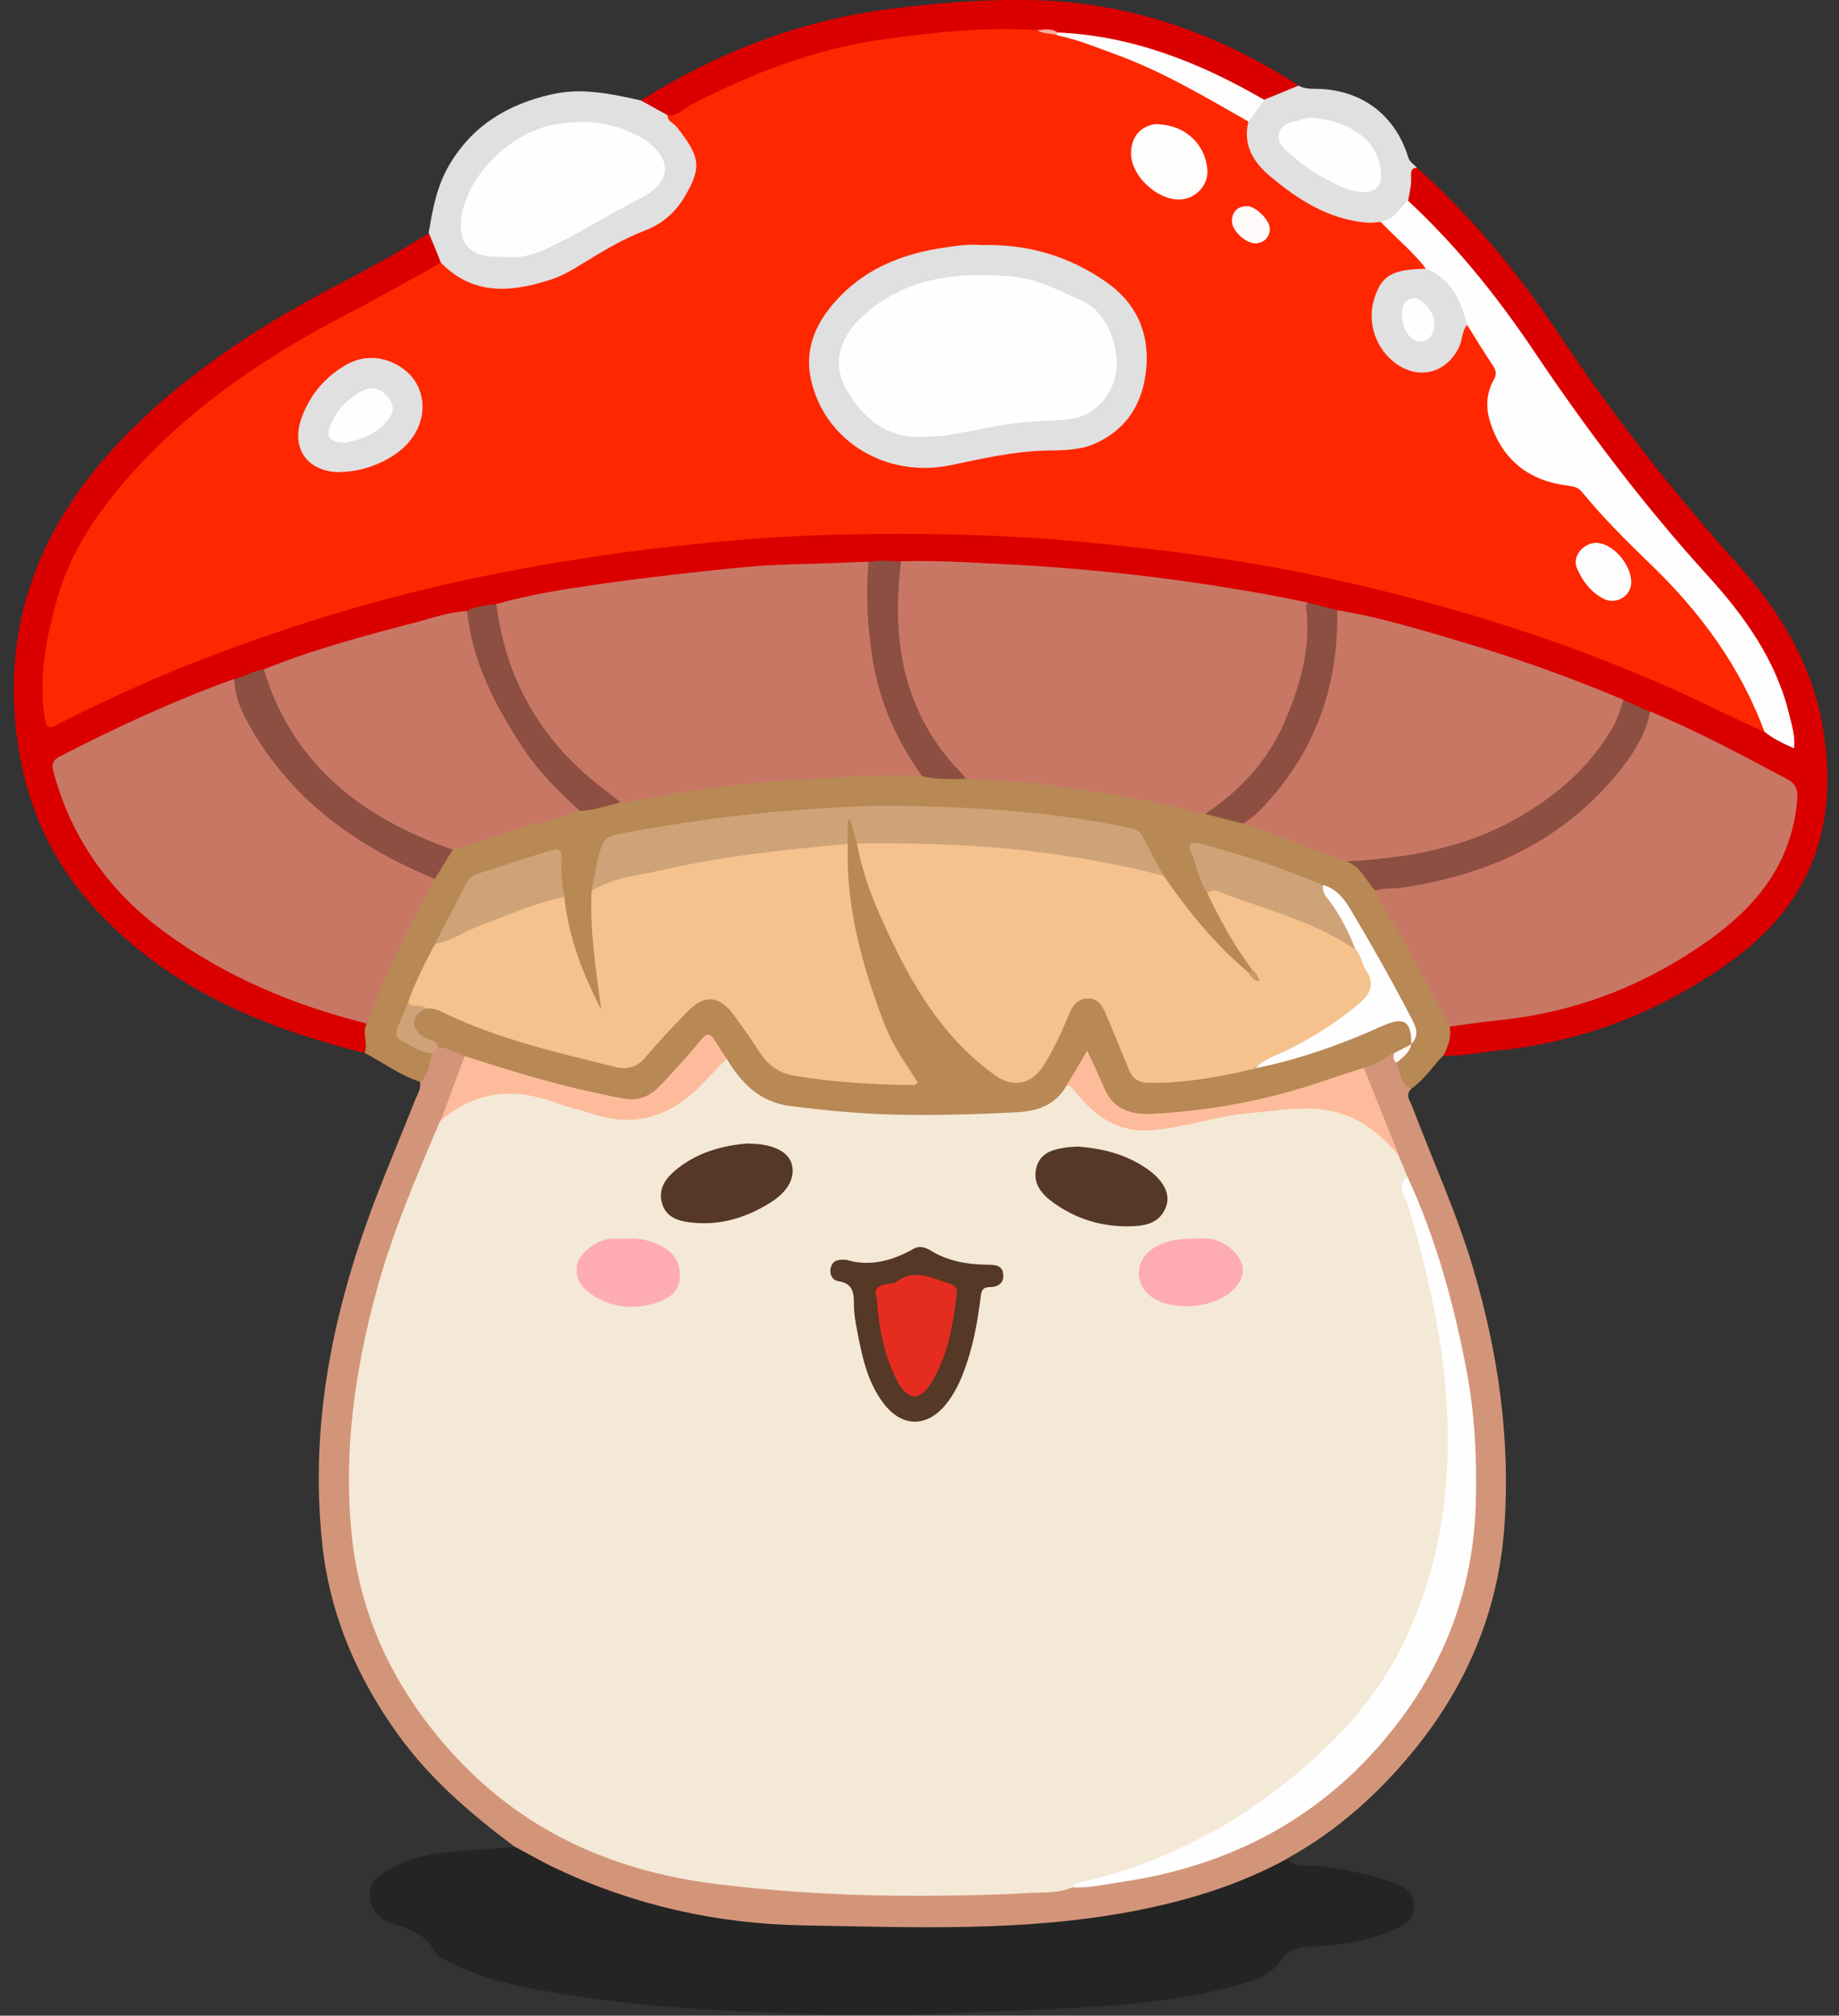 <?xml version="1.0" encoding="UTF-8"?><svg id="Layer_1" xmlns="http://www.w3.org/2000/svg" viewBox="0 0 74.73 81.92"><rect x="0" y="0" width="74.73" height="81.92" fill="#333333" stroke="none"/><path d="M57.58,6.81c2.25,2.02,4.17,4.35,5.83,6.86,2.18,3.28,4.6,6.35,7.22,9.28,1.66,1.86,2.95,3.93,3.41,6.44,.74,4.04-.36,7.32-3.8,9.75-2.81,1.99-5.9,3.2-9.32,3.55-.75,.08-1.49,.24-2.25,.22-.1-.42,.11-.79,.19-1.18,.57-.36,1.23-.31,1.85-.37,3.52-.39,6.67-1.66,9.43-3.9,1.59-1.29,2.5-2.91,2.72-4.94,.04-.39-.13-.59-.43-.76-1.56-.85-3.13-1.68-4.75-2.4-.22-.1-.43-.2-.65-.31-.39-.16-.76-.35-1.16-.49-3.74-1.52-7.56-2.76-11.51-3.62-.45-.1-.9-.2-1.34-.3-2.41-.44-4.83-.86-7.27-1.12-2.04-.21-4.08-.42-6.14-.43-1,0-1.98-.18-2.98-.13-.43,.01-.87,.01-1.3,0-1.26,.25-2.54,.13-3.81,.21-3.62,.25-7.21,.69-10.76,1.42-.16,.03-.31,.07-.47,.1-.43,.06-.84,.16-1.26,.26-2.8,.59-5.53,1.43-8.23,2.36-.41,.11-.79,.31-1.19,.42-2.37,.85-4.64,1.92-6.89,3.05-.48,.24-.4,.57-.28,.95,.68,2.22,1.94,4.07,3.72,5.53,2.34,1.93,5.07,3.15,7.97,3.97,.3,.08,.64,.09,.85,.38-.08,.39,.26,.84-.15,1.19-4.23-1.05-8.15-2.7-11.12-6.04-1.78-2-2.75-4.37-3.05-7.03-.56-4.92,1.28-8.89,4.69-12.28,2.43-2.41,5.26-4.24,8.27-5.82,1.3-.68,2.59-1.38,3.83-2.17,.43,.31,.48,.78,.49,1.25-.75,.64-1.66,1.03-2.51,1.5-1.87,1.04-3.77,2.01-5.52,3.24-2.38,1.69-4.5,3.64-6.11,6.1-1.37,2.11-1.9,4.46-1.88,6.95,0,.12,.02,.24,.04,.36,.05,.38,.22,.47,.57,.3,.73-.37,1.47-.72,2.21-1.06,5.83-2.68,11.92-4.45,18.24-5.47,3.19-.52,6.4-.84,9.64-1,2.3-.12,4.59-.14,6.88-.07,3.97,.13,7.92,.53,11.83,1.24,3.72,.68,7.38,1.58,10.96,2.79,3.24,1.09,6.39,2.41,9.41,4,.25,.16,.5,.34,.77,.46,.07,.03,.14,.07,.23,.04,.13-.12,.04-.26,.02-.38-.35-2.07-1.35-3.84-2.72-5.38-2.95-3.32-5.67-6.8-8.14-10.5-1.25-1.88-2.73-3.59-4.31-5.21-.17-.17-.36-.32-.41-.57-.02-.31,.04-.61,.09-.92,.03-.19,.09-.39,.37-.31Z" fill="#da0000"/><path d="M52.31,75.54c.4,.44,.96,.23,1.43,.31,.96,.15,1.92,.32,2.84,.64,.45,.16,.85,.38,.88,.93,.03,.6-.41,.85-.85,1.03-1.08,.44-2.22,.63-3.38,.67-.5,.02-.87,.09-1.2,.58-.35,.54-1.01,.77-1.62,.95-1.36,.39-2.75,.62-4.15,.76-2.38,.24-4.76,.29-7.15,.39-2,.09-3.99,.12-5.98,.06-3.87-.11-7.74-.3-11.56-1.05-1.15-.23-2.29-.53-3.34-1.09-.21-.11-.46-.21-.57-.42-.36-.68-1-.9-1.67-1.1-.57-.18-.92-.56-.96-1.16-.04-.6,.44-.84,.87-1.1,.92-.55,1.96-.64,2.99-.73,.67-.06,1.35-.07,2.02-.14,.26-.15,.46,.03,.66,.14,3.17,1.76,6.58,2.58,10.18,2.82,2.89,.19,5.79,.12,8.68,.08,2.76-.04,5.49-.42,8.15-1.18,1.08-.31,2.1-.76,3.12-1.21,.19-.09,.37-.25,.61-.15Z" opacity=".3"/><path d="M52.31,75.54c-1.99,1.09-4.13,1.73-6.35,2.15-4.42,.83-8.89,.64-13.34,.56-3.5-.06-6.89-.82-10.08-2.34-.55-.26-1.09-.58-1.63-.86-1.78-1.33-3.46-2.77-4.76-4.59-1.65-2.3-2.74-4.83-3.05-7.67-.53-4.86,.42-9.49,2.14-14.01,.52-1.37,1.1-2.73,1.64-4.1,.09-.22,.23-.43,.19-.68,.09-.42,.27-.82,.4-1.23,.07-.14,.17-.26,.33-.31,.44-.03,.82,.09,1.11,.44,.1,.34-.09,.62-.2,.91-.23,.61-.49,1.21-.71,1.83-1.19,2.9-2.4,5.79-3.04,8.88-.62,2.97-.89,5.96-.35,8.97,.64,3.55,2.46,6.43,5.12,8.84,2.97,2.69,6.55,3.83,10.42,4.18,1.72,.16,3.46,.2,5.19,.32,2.08,.15,4.14-.14,6.21-.06,.65,.03,1.31-.1,1.96-.19,3.05-.28,6.02-.9,8.64-2.57,4.27-2.73,6.98-6.53,7.56-11.68,.26-2.34,.11-4.66-.33-6.96-.49-2.55-1.24-5.03-2.27-7.43-.12-.31-.24-.62-.38-.93-.38-.98-.78-1.95-1.17-2.93-.09-.22-.21-.43-.18-.68,.36-.32,.76-.55,1.23-.64,.12,.09,.16,.24,.22,.37,.14,.39,.3,.77,.52,1.12-.26,.25-.06,.48,.03,.7,.84,2.23,1.84,4.39,2.51,6.69,.99,3.37,1.48,6.8,1.25,10.3-.22,3.37-1.44,6.38-3.54,9.02-1.48,1.85-3.21,3.43-5.31,4.58Z" fill="#d39579"/><path d="M57.37,44.25c-.5-.19-.46-.69-.62-1.07,.04-.32,.37-.46,.48-.73,.02-.05,.05-.1,.08-.14,.12-.39-.01-.75-.19-1.08-.81-1.48-1.62-2.95-2.49-4.39-.23-.38-.58-.58-.97-.74-1.63-.66-3.28-1.25-5.1-1.68,.14,.7,.39,1.28,.62,1.85,.5,.91,.93,1.85,1.55,2.68,.11,.14,.21,.29,.21,.48-.02,.1-.07,.16-.17,.18-.3,0-.45-.24-.63-.41-1.18-1.08-2.18-2.32-3.05-3.67-.16-.25-.36-.49-.46-.77-.25-.72-.78-.99-1.49-1.09-2.29-.33-4.58-.59-6.91-.69-1.64-.07-3.27-.01-4.9,.05-2.72,.11-5.41,.47-8.07,1.02-.4,.08-.63,.3-.74,.68-.14,.48-.21,.98-.3,1.47-.11,1.37,.13,2.71,.3,4.05,.03,.28,.26,.72-.05,.81-.36,.11-.43-.38-.55-.65-.55-1.24-1.01-2.52-1.14-3.89-.04-.45-.14-.9-.11-1.36,.02-.33-.11-.48-.47-.38-.9,.25-1.78,.55-2.66,.86-.26,.09-.41,.3-.55,.52-.44,.71-.77,1.48-1.16,2.22-.41,.77-.79,1.56-1.12,2.38-.55,1.46-.65,1.25,.66,1.87,.07,.03,.13,.08,.18,.15-.08,.43-.11,.87-.47,1.19-.82-.26-1.51-.78-2.26-1.18,.15-.39-.13-.82,.09-1.2-.09-.18-.01-.35,.05-.52,.68-1.89,1.6-3.67,2.57-5.43,.27-.43,.44-.94,.9-1.24,1.66-.7,3.4-1.13,5.14-1.57,.57-.15,1.16-.26,1.73-.41,4-.78,8.05-1.11,12.13-1.08,.6,.09,1.2,.13,1.8,.11,3.28,.17,6.51,.6,9.69,1.42,.52,.14,1.04,.3,1.57,.44,1.42,.48,2.85,.91,4.21,1.55,.66,.21,.97,.76,1.29,1.29,.94,1.59,1.86,3.2,2.72,4.84,.11,.22,.31,.43,.2,.72,.08,.43-.06,.81-.25,1.18-.44,.44-.77,.98-1.29,1.34Z" fill="#b88855"/><path d="M26.04,4.08c3.14-1.96,6.51-3.27,10.21-3.73,1.98-.25,3.96-.4,5.95-.34,3.85,.13,7.34,1.38,10.56,3.46-.44,.33-.89,.63-1.46,.66-2.01-1.08-4.08-2.01-6.34-2.45-.67-.13-1.34-.2-2.01-.25-.28-.1-.57-.07-.86-.06-3.1-.04-6.17,.2-9.16,1.07-1.73,.51-3.37,1.22-4.95,2.08-.24,.13-.48,.3-.77,.28-.44-.15-.95-.21-1.17-.73Z" fill="#da0000"/><path d="M26.04,4.08c.37,.2,.73,.41,1.1,.61,1.85,1.27,1.61,2.9-.04,4.34-.12,.1-.26,.19-.41,.25-1.38,.55-2.58,1.44-3.92,2.06-1.05,.49-2.16,.7-3.32,.41-.65-.16-1.27-.39-1.54-1.09-.16-.4-.32-.8-.49-1.2,.16-.94,.32-1.86,.81-2.71,.94-1.63,2.38-2.5,4.16-2.91,1.24-.29,2.44-.03,3.64,.24Z" fill="#e0e0e0"/><path d="M51.38,4.05c.46-.19,.93-.38,1.39-.57,.22,.12,.45,.13,.69,.13,1.83,.01,3.23,1.04,3.76,2.77,.07,.23,.24,.29,.36,.44-.22,0-.25,.14-.24,.31,.03,.35-.06,.69-.12,1.04-.15,.56-.55,.85-1.08,1-.86,.16-1.66-.11-2.43-.44-1.01-.45-1.91-1.08-2.65-1.9-.48-.53-.72-1.15-.42-1.87,.18-.35,.3-.75,.73-.9Z" fill="#e0e0e0"/><path d="M50.73,4.94c-.23,.95,.19,1.64,.89,2.23,1.12,.94,2.32,1.71,3.83,1.87,.22,.02,.43,.02,.65-.03,.78,.39,1.27,1.08,1.83,1.7,.07,.07,.07,.18-.02,.26-.1,.07-.22,.08-.34,.09-1.13,.11-1.58,.57-1.67,1.69-.08,.99,.74,2.07,1.65,2.19,.75,.09,1.32-.27,1.64-1.01,.11-.26,.07-.61,.39-.77,.65,.48,.92,1.23,1.31,1.88,.07,.12,.01,.27-.03,.41-.55,1.8,.34,3.57,2.16,3.96,.93,.2,1.6,.64,2.15,1.34,.89,1.13,2.01,2.04,3,3.09,1.44,1.53,2.57,3.25,3.4,5.17,.1,.22,.27,.45,.13,.73-1.42-.62-2.8-1.35-4.23-1.96-2.82-1.22-5.7-2.24-8.66-3.07-3-.85-6.04-1.53-9.12-2-1.8-.28-3.61-.48-5.43-.66-3.42-.34-6.84-.4-10.26-.32-2.08,.05-4.16,.21-6.24,.43-2.86,.31-5.7,.75-8.51,1.34-3.59,.75-7.09,1.81-10.52,3.1-2.18,.82-4.31,1.78-6.39,2.84-.31,.16-.45,.22-.52-.24-.26-1.66,.05-3.25,.49-4.82,.57-2.04,1.76-3.73,3.17-5.28,2.48-2.72,5.49-4.71,8.73-6.39,1.25-.65,2.48-1.35,3.71-2.03,1.32,1.35,2.88,1.2,4.47,.68,.47-.15,.9-.41,1.32-.67,.81-.5,1.63-.99,2.52-1.33,.67-.26,1.2-.71,1.57-1.33,.73-1.22,.67-1.65-.31-2.88-.12-.15-.35-.21-.37-.45,.4,.02,.65-.27,.96-.44,2.47-1.28,5.04-2.28,7.81-2.66,2.07-.29,4.14-.51,6.24-.38,.28,.09,.58,.02,.85,.16,1.25,.11,2.38,.65,3.51,1.14,1.29,.57,2.54,1.24,3.75,1.98,.18,.11,.39,.2,.47,.43Z" fill="#fe2700"/><path d="M48.97,33.08c-2.09-.53-4.21-.9-6.35-1.18-1.12-.14-2.25-.17-3.37-.26-.7-.34-1.1-.98-1.49-1.59-1.28-2.04-1.56-4.31-1.42-6.66,.01-.22,.07-.43,.27-.58,1.65-.05,3.3,.08,4.95,.16,1.13,.06,2.26,.16,3.39,.27,2.15,.21,4.29,.52,6.42,.9,.59,.11,1.17,.22,1.75,.34,.36,.8,.15,1.62,0,2.41-.38,2.06-1.25,3.89-2.81,5.34-.39,.37-.81,.7-1.35,.84Z" fill="#c97765"/><path d="M37.46,31.53c-1.63-.08-3.26,.06-4.89,.15-2.39,.13-4.76,.45-7.11,.92-.08,.02-.16,0-.24,0-.57-.14-.98-.54-1.39-.9-1.98-1.74-3.26-3.9-3.72-6.52-.04-.22-.1-.43,.06-.63,1.37-.39,2.78-.61,4.19-.81,1.98-.28,3.98-.51,5.97-.7,1.21-.11,2.43-.11,3.64-.16,.44-.02,.87-.04,1.31-.05,.21,.21,.17,.48,.15,.74-.14,2.68,.33,5.2,1.88,7.45,.1,.15,.2,.3,.13,.5Z" fill="#c97765"/><path d="M17.67,35.71c-1.06,1.9-2.01,3.85-2.76,5.89-2.96-.74-5.74-1.9-8.21-3.71-2.24-1.64-3.78-3.78-4.52-6.49-.09-.33-.06-.49,.26-.66,2.3-1.19,4.65-2.27,7.08-3.15,.32,.62,.44,1.31,.79,1.92,1.39,2.38,3.42,4.05,5.82,5.33,.52,.28,1.12,.41,1.54,.86Z" fill="#c97765"/><path d="M58.91,41.73c-.88-1.73-1.82-3.43-2.83-5.09-.08-.13-.12-.29-.17-.44,.2-.29,.52-.24,.81-.28,3.73-.43,6.87-1.96,9.21-4.98,.36-.46,.63-.97,.85-1.51,.07-.18,.12-.39,.29-.51,1.91,.8,3.73,1.77,5.56,2.75,.39,.21,.43,.46,.4,.87-.29,3.17-2.37,5-4.87,6.51-2.28,1.37-4.75,2.18-7.4,2.43-.61,.06-1.22,.16-1.83,.24Z" fill="#c97765"/><path d="M54.72,35.01c-1.4-.52-2.81-1.03-4.21-1.55,.39-.61,.99-1.02,1.43-1.59,1.4-1.86,2.13-3.95,2.25-6.27,.01-.27-.06-.57,.15-.8,1.73,.28,3.4,.8,5.07,1.29,2.23,.66,4.42,1.45,6.56,2.35,.16,.45-.09,.81-.3,1.16-1.27,2.2-3.21,3.61-5.53,4.52-1.53,.6-3.13,.93-4.78,.96-.22,0-.43,0-.64-.08Z" fill="#c97765"/><path d="M23.55,32.95c-.89,.39-1.87,.49-2.78,.83-.78,.29-1.58,.5-2.38,.74-.26,.17-.51,.01-.74-.07-1.39-.5-2.62-1.26-3.73-2.21-1.02-.87-1.95-1.83-2.59-3.02-.34-.63-.7-1.25-.62-2.01,1.99-.81,4.06-1.36,6.13-1.9,.71-.19,1.4-.43,2.14-.48,.36,.72,.39,1.53,.69,2.28,.83,2.02,1.89,3.86,3.56,5.31,.16,.14,.35,.28,.31,.54Z" fill="#c97765"/><path d="M71.7,29.74c-.98-2.66-2.62-4.88-4.65-6.83-.96-.93-1.91-1.87-2.76-2.91-.16-.19-.33-.23-.56-.26-1.59-.19-2.67-1.03-3.17-2.57-.19-.59-.17-1.18,.14-1.73,.13-.23,.1-.38-.04-.59-.36-.54-.7-1.1-1.05-1.66-.19-.08-.26-.24-.3-.42-.17-.71-.55-1.26-1.21-1.6-.1-.05-.21-.12-.17-.27-.54-.7-1.24-1.26-1.84-1.9,.57-.03,.77-.54,1.12-.85,1.97,1.83,3.64,3.91,5.13,6.13,2.15,3.2,4.46,6.26,7.05,9.11,1.51,1.66,2.8,3.46,3.33,5.7,.1,.42,.24,.84,.18,1.32-.44-.19-.86-.39-1.22-.69Z" fill="#fefefe"/><path d="M54.72,35.01c2.38-.13,4.71-.52,6.83-1.7,1.66-.93,3.07-2.13,4.02-3.81,.19-.34,.28-.7,.4-1.05,.36,.16,.72,.32,1.08,.48-.2,1.05-.8,1.89-1.47,2.68-2.25,2.65-5.2,3.96-8.57,4.46-.37,.06-.75,0-1.12,.13-.39-.4-.59-.99-1.18-1.19Z" fill="#8c4f42"/><path d="M10.72,27.21c1.18,3.89,4.01,6.04,7.68,7.32-.24,.4-.49,.79-.73,1.19-3.08-1.27-5.71-3.11-7.43-6.05-.37-.64-.7-1.29-.72-2.06,.41-.12,.77-.35,1.2-.4Z" fill="#8c4f42"/><path d="M54.34,24.8c.06,3.15-.94,5.89-3.17,8.16-.2,.2-.41,.37-.66,.51-.51-.13-1.03-.26-1.54-.39,1.42-.95,2.55-2.15,3.23-3.74,.64-1.49,1.09-3.03,.87-4.68,0-.05,.04-.11,.06-.17,.41,.1,.81,.21,1.22,.31Z" fill="#8c4f42"/><path d="M23.55,32.95c-.87-.79-1.69-1.62-2.34-2.61-1.1-1.7-2.03-3.46-2.23-5.52,.38-.18,.78-.24,1.19-.26,.4,3.15,1.9,5.67,4.44,7.57,.21,.15,.4,.32,.6,.48-.55,.14-1.09,.33-1.67,.35Z" fill="#8c4f42"/><path d="M37.46,31.53c-1.01-1.41-1.7-2.95-1.99-4.67-.22-1.34-.29-2.67-.18-4.02,.44-.08,.88-.06,1.32-.01-.39,3.21,.09,6.17,2.46,8.59,.07,.07,.12,.16,.18,.24-.6,0-1.2,.03-1.79-.12Z" fill="#8c4f42"/><path d="M43.57,76.71c-.54,.24-1.14,.19-1.7,.22-1.43,.09-2.87,.11-4.3,.12-2.82,.01-5.66-.13-8.46-.48-4.24-.52-7.96-2.19-10.85-5.45-2.22-2.5-3.63-5.38-3.97-8.76-.34-3.38,.13-6.66,1.01-9.9,.65-2.38,1.62-4.65,2.59-6.91,1.13-1.4,2.63-1.44,4.18-1.04,1.04,.27,2.05,.64,3.12,.82,.7,.11,1.31-.03,1.88-.38,.72-.43,1.39-.93,1.93-1.59,.15-.18,.28-.4,.58-.34,.22,.11,.37,.31,.49,.51,.46,.74,1.16,1.06,1.98,1.21,1.32,.25,2.65,.34,3.99,.39,1.81,.07,3.63,0,5.44-.1,.77-.05,1.29-.45,1.79-.96,.29-.09,.46,.09,.6,.29,1.04,1.42,2.47,1.64,4.06,1.26,1.73-.41,3.48-.73,5.27-.7,1.58,.03,2.86,.64,3.65,2.08l.35,.84c-.09,.3-.01,.59,.08,.88,.95,2.75,1.41,5.6,1.66,8.49,.27,3.05-.26,5.96-1.39,8.77-.97,2.41-2.57,4.35-4.51,6.03-2.11,1.83-4.5,3.15-7.12,4.1-.77,.28-1.58,.38-2.37,.59Z" fill="#f4e9d6"/><path d="M43.34,44.12c-.47,.82-1.2,1.05-2.11,1.09-1.61,.08-3.23,.13-4.84,.09-1.43-.03-2.86-.17-4.28-.35-1.24-.16-1.98-.93-2.58-1.92-.18-.06-.32-.18-.4-.34-.26-.49-.48-.36-.79-.02-.45,.5-.86,1.04-1.36,1.51-.53,.49-1.11,.72-1.85,.58-1.98-.38-3.91-.9-5.82-1.55-.17-.06-.33-.14-.45-.28-.35-.17-.69-.36-1.08-.37-.23-.1-.48-.16-.68-.33-.26-.2-.45-.45-.39-.8,.05-.33,.26-.51,.58-.57,.57-.04,1.04,.27,1.52,.49,1.97,.87,4.06,1.32,6.13,1.83,.45,.11,.81-.02,1.14-.34,.56-.54,1.04-1.16,1.59-1.71,.9-.9,1.56-.86,2.32,.14,.34,.44,.64,.92,.95,1.38,.34,.51,.8,.81,1.41,.92,1.5,.28,3.01,.29,4.64,.4-1.83-3.06-2.78-6.26-2.72-9.73,.02-.36-.1-.75,.21-1.06,.36,.25,.35,.65,.46,1,.7,3.19,2.19,5.97,4.36,8.4,.36,.4,.8,.72,1.25,1.03,.6,.42,1.25,.3,1.66-.31,.33-.5,.62-1.02,.84-1.58,.11-.28,.23-.56,.4-.8,.43-.62,1.12-.59,1.5,.05,.38,.64,.59,1.35,.85,2.04,.24,.63,.62,.89,1.31,.86,1.33-.05,2.61-.31,3.9-.58,1.68-.38,3.29-.94,4.87-1.62,.15-.06,.29-.13,.44-.19,.32-.12,.65-.15,.9,.09,.25,.24,.26,.56,.1,.88h0c-.19,.21-.33,.52-.71,.36-.39,.23-.76,.49-1.21,.59-.4,.4-.95,.49-1.45,.66-2.3,.75-4.65,1.26-7.08,1.36-.98,.04-1.76-.24-2.2-1.2-.16-.34-.29-.7-.52-1.09-.3,.34-.43,.8-.83,.99Z" fill="#b88855"/><path d="M43.57,76.71c.23-.27,.58-.25,.87-.33,3.07-.81,5.81-2.24,8.24-4.28,1.75-1.46,3.25-3.11,4.27-5.16,1.08-2.16,1.66-4.45,1.83-6.86,.27-3.82-.5-7.49-1.57-11.12-.11-.37-.51-.74-.01-1.12,1.16,2.52,1.89,5.18,2.4,7.89,.34,1.79,.42,3.59,.37,5.41-.11,3.48-1.28,6.57-3.47,9.27-2.82,3.5-6.53,5.43-10.94,6.08-.67,.1-1.33,.25-2.01,.22Z" fill="#fefefe"/><path d="M18.88,42.92c1.72,.55,3.44,1.09,5.21,1.47,.48,.1,.97,.23,1.46,.28,.5,.05,.93-.18,1.27-.54,.57-.61,1.14-1.22,1.67-1.87,.24-.29,.38-.27,.56,.03,.15,.25,.32,.5,.49,.75-.5,.44-.91,.97-1.43,1.42-1.22,1.06-2.54,1.3-4.04,.81-.49-.16-1-.27-1.48-.45-1.7-.63-3.27-.49-4.68,.73,.32-.87,.65-1.75,.97-2.62Z" fill="#fdbb9c"/><path d="M43.34,44.12c.27-.46,.54-.91,.84-1.42,.25,.55,.49,1.04,.7,1.54,.38,.88,1.13,1.07,1.96,1.03,2.29-.13,4.53-.53,6.71-1.26,.62-.21,1.24-.41,1.87-.61,.48,1.2,.96,2.4,1.44,3.6-.77-.96-1.71-1.67-2.94-1.88-1.05-.17-2.1,.03-3.14,.12-1.33,.11-2.58,.57-3.91,.69-1.41,.13-2.35-.54-3.16-1.54-.1-.13-.17-.27-.36-.27Z" fill="#fdbb9c"/><path d="M17.31,40.99c-.61,.29-.64,.75-.11,1.15,.19,.14,.54,.08,.59,.42-.08,.08-.16,.16-.25,.25-.47-.02-.83-.33-1.24-.52-.21-.1-.23-.31-.15-.51,.14-.34,.28-.68,.43-1.02,.28-.02,.59-.14,.73,.24Z" fill="#cfa377"/><path d="M56.64,42.81c.24-.12,.47-.25,.71-.37-.07,.35-.35,.54-.6,.75-.14-.09-.13-.23-.11-.38Z" fill="#fbf8f5"/><path d="M50.99,43.43c-1.41,.34-2.82,.59-4.28,.58-.42,0-.68-.15-.83-.53-.31-.75-.62-1.51-.94-2.26-.14-.34-.32-.66-.76-.64-.42,.02-.61,.32-.75,.67-.3,.72-.62,1.42-1.04,2.08-.47,.74-1.22,.89-1.93,.39-2.38-1.7-3.68-4.18-4.81-6.77-.37-.86-.65-1.75-.83-2.67,.21-.2,.48-.18,.73-.19,3.68-.04,7.34,.24,10.93,1.11,.3,.07,.56,.2,.8,.38,1,1.46,2.11,2.82,3.47,3.96,.05,.02,.1,.07,.15,.02,.04-.05,0-.1-.02-.15-.72-.97-1.3-2.02-1.82-3.11,.11-.41,.41-.25,.62-.17,1.85,.68,3.8,1.14,5.43,2.32,.38,.38,.51,.89,.69,1.38,.16,.43-.13,.72-.42,.98-1.21,1.1-2.61,1.89-4.14,2.47-.09,.03-.2,.03-.26,.13Z" fill="#f5c28d"/><path d="M17.31,40.99c-.19-.24-.55,.01-.73-.24,.28-.83,.69-1.61,1.1-2.39,1.51-.89,3.15-1.46,4.81-1.99,.15-.05,.31-.06,.44,.07,.17,1.64,.75,3.14,1.5,4.59-.21-1.61-.47-3.21-.39-4.83,.15-.32,.44-.44,.76-.53,3.02-.8,6.09-1.29,9.2-1.49,.16-.01,.32-.02,.45,.1-.09,2.56,.58,4.96,1.48,7.32,.33,.86,.86,1.61,1.37,2.4-.07,.05-.12,.1-.16,.1-1.63-.02-3.25-.11-4.86-.38-.63-.1-1.08-.44-1.42-.97-.33-.52-.69-1.02-1.06-1.52-.57-.77-1.18-.82-1.84-.14-.6,.61-1.19,1.24-1.74,1.89-.35,.41-.75,.5-1.23,.38-2.39-.59-4.8-1.14-7.02-2.23-.2-.1-.41-.15-.63-.14Z" fill="#f5c28d"/><path d="M34.44,34.3c-2.56,.23-5.12,.5-7.63,1.08-.94,.22-1.93,.29-2.77,.83,.12-.6,.19-1.21,.4-1.8,.11-.3,.28-.43,.59-.49,2.36-.45,4.72-.8,7.12-.98,1.49-.11,2.98-.21,4.46-.19,3.13,.05,6.26,.25,9.34,.91,.25,.05,.38,.14,.49,.35,.27,.53,.56,1.05,.84,1.58-2.06-.53-4.14-.88-6.26-1.09-2.07-.2-4.13-.24-6.2-.22-.09-.32-.18-.64-.26-.96-.04,0-.08,0-.11,0v.96Z" fill="#cfa378"/><path d="M55.08,38.6c-1.63-1.12-3.53-1.61-5.36-2.28-.21-.08-.44-.25-.66,0-.27-.46-.42-.98-.58-1.49-.06-.18-.24-.4-.06-.55,.09-.08,.34,0,.5,.05,1.65,.43,3.27,.98,4.84,1.64,.44,.65,.91,1.29,1.22,2.02,.08,.19,.24,.38,.09,.6Z" fill="#cfa378"/><path d="M22.93,36.45c-1.24,.26-2.39,.78-3.57,1.23-.57,.22-1.07,.59-1.69,.68,.42-.81,.85-1.61,1.26-2.43,.1-.19,.22-.33,.42-.4,1.02-.33,2.03-.65,3.05-.98,.32-.1,.44,.04,.42,.36-.03,.51,.02,1.03,.11,1.53Z" fill="#cfa378"/><path d="M55.08,38.6c-.25-.69-.59-1.34-1.02-1.94-.15-.2-.36-.39-.29-.69,.53,.15,.83,.53,1.11,.99,.84,1.41,1.65,2.84,2.41,4.3,.18,.35,.46,.76,.06,1.17,.01-.93-.3-1.13-1.18-.73-1.67,.75-3.38,1.36-5.17,1.72,.37-.38,.87-.53,1.33-.75,1.05-.52,2.03-1.14,2.93-1.91,.46-.4,.6-.8,.25-1.33-.17-.26-.19-.61-.42-.84Z" fill="#fefefe"/><path d="M50.88,39.43c.16,.09,.25,.23,.3,.45-.23-.01-.33-.17-.43-.32,.04-.04,.09-.09,.13-.13Z" fill="#ca9965"/><path d="M50.73,4.94c-1.74-.99-3.46-2.02-5.34-2.71-.8-.29-1.58-.62-2.42-.79-.03-.03-.04-.05-.03-.08,0-.03,.02-.04,.03-.04,3.06,.13,5.8,1.23,8.41,2.74-.22,.3-.43,.59-.65,.89Z" fill="#fefdfd"/><path d="M42.96,1.31s0,.08,0,.12c-.27-.09-.57-.03-.81-.21,.27,0,.55-.09,.81,.09Z" fill="#fbaba3"/><path d="M20.54,10.44c-.17,0-.31,0-.45,0-1.03-.05-1.48-.59-1.34-1.6,.26-1.79,2.09-3.53,3.9-3.8,1.14-.18,2.2-.08,3.23,.46,1.43,.75,1.56,1.86,.13,2.57-1.3,.65-2.51,1.44-3.82,2.05-.53,.25-1.09,.37-1.65,.33Z" fill="#fefefe"/><path d="M53.42,4.8c1.13,.1,2.5,.69,2.69,2.08,.08,.63-.15,.96-.78,.92-.7-.04-1.27-.43-1.86-.76-.41-.23-.77-.55-1.14-.86-.23-.19-.44-.44-.35-.77,.08-.3,.36-.42,.64-.48,.29-.06,.57-.19,.81-.14Z" fill="#fefefe"/><path d="M39.88,9.96c1.91-.05,3.57,.46,5.04,1.48,1.34,.92,1.87,2.26,1.62,3.86-.2,1.28-.88,2.24-2.12,2.76-.59,.24-1.22,.24-1.82,.25-1.35,.02-2.64,.32-3.94,.59-2.61,.56-5.13-.94-5.7-3.45-.31-1.38,.28-2.5,1.22-3.45,1.12-1.13,2.53-1.68,4.08-1.92,.57-.09,1.14-.17,1.62-.12Z" fill="#e0e0e0"/><path d="M13.83,19.19c-1.35,0-2.04-.98-1.56-2.25,.34-.9,.92-1.6,1.77-2.1,1.14-.66,2.3-.08,2.77,.57,.61,.85,.43,2.02-.42,2.79-.66,.6-1.67,.98-2.56,.98Z" fill="#e0e0e0"/><path d="M57.94,10.91c1.03,.42,1.43,1.3,1.68,2.29-.22,.26-.19,.61-.33,.91-.51,1.04-1.58,1.34-2.53,.69-.85-.59-1.23-1.7-.91-2.68,.3-.93,.72-1.17,2.1-1.2Z" fill="#e0e0e0"/><path d="M47.06,5.05c1.16,.05,1.91,.85,2,1.81,.07,.68-.5,1.25-1.15,1.25-.91,0-1.93-.96-1.95-1.85-.01-.71,.43-1.2,1.1-1.22Z" fill="#fefefd"/><path d="M64.91,22.07c.71,.03,1.5,1.05,1.36,1.75-.1,.48-.65,.75-1.12,.51-.51-.27-.85-.72-1.07-1.24-.21-.49,.28-1.05,.83-1.03Z" fill="#fefdfd"/><path d="M51.01,9.89c-.4,0-.97-.53-.95-.93,.02-.38,.25-.58,.62-.58,.35,0,.9,.55,.92,.9,.02,.34-.24,.61-.59,.61Z" fill="#fefbfa"/><path d="M34.36,51.19c.92,.3,1.86,.08,2.77-.44,.22-.13,.47-.06,.68,.07,.7,.43,1.48,.57,2.29,.58,.31,0,.65,0,.67,.42,.02,.35-.24,.49-.55,.49-.35,0-.35,.24-.38,.48-.13,1.03-.32,2.04-.7,3.02-.17,.45-.39,.87-.69,1.25-.78,.97-1.8,.96-2.55-.03-.66-.87-.87-1.91-1.07-2.95-.07-.35-.13-.71-.13-1.07,0-.47-.04-.85-.63-.94-.25-.04-.38-.29-.31-.56,.07-.25,.26-.34,.61-.31Z" fill="#553826"/><path d="M43.82,46.6c1.01,.08,1.96,.32,2.8,.91,.67,.47,.96,1.03,.76,1.54-.25,.68-.87,.78-1.48,.79-1.12,.02-2.16-.29-3.08-.95-.49-.35-.88-.8-.7-1.46,.18-.64,.77-.74,1.33-.81,.12-.01,.24-.01,.36-.02Z" fill="#553826"/><path d="M30.42,46.48c.97,0,1.61,.32,1.75,.82,.16,.56-.15,1.14-.9,1.6-1.01,.62-2.1,.94-3.3,.77-.47-.06-.91-.24-1.06-.74-.17-.54,.08-.97,.48-1.32,.9-.78,1.98-1.06,3.03-1.14Z" fill="#553826"/><path d="M25.45,50.35c.48-.05,.97,.05,1.44,.3,.48,.25,.74,.62,.74,1.19,0,.59-.36,.88-.81,1.05-.87,.33-1.76,.31-2.58-.16-.48-.27-.88-.66-.8-1.28,.06-.49,.77-1.05,1.36-1.1,.2-.02,.4,0,.65,0Z" fill="#feacb1"/><path d="M48.64,50.34c.45-.06,.95,.04,1.37,.4,.64,.54,.66,1.17,.05,1.73-.73,.69-2.33,.83-3.19,.29-.8-.51-.79-1.54,.03-2.05,.44-.27,.87-.37,1.74-.37Z" fill="#feacb1"/><path d="M37.42,17.76c-1.32,.04-2.31-.7-3.01-1.9-.7-1.2-.17-2.33,.81-3.16,1.69-1.43,3.7-1.65,5.83-1.47,1.1,.09,2.01,.59,2.97,1.02,.87,.39,1.47,1.71,1.34,2.85-.1,.85-.81,1.7-1.62,1.88-.52,.11-1.07,.12-1.6,.14-1.22,.06-2.39,.35-3.58,.56-.34,.06-.67,.04-1.14,.08Z" fill="#fefefe"/><path d="M14.02,17.99c-.6,0-.78-.21-.61-.66,.24-.64,.7-1.11,1.29-1.43,.46-.25,.85-.08,1.13,.33,.27,.4,.07,.71-.21,1-.46,.48-1.06,.67-1.6,.76Z" fill="#fefefe"/><path d="M56.98,12.83c-.01-.35,.04-.66,.46-.71,.36-.04,.89,.63,.85,1.08-.03,.32-.16,.65-.55,.68-.4,.03-.76-.49-.76-1.05Z" fill="#fefefe"/><path d="M35.62,52.71c-.14-.33,.08-.48,.45-.53,.12-.01,.26-.01,.35-.08,.75-.57,1.45-.15,2.17,.07,.23,.07,.32,.2,.29,.44-.15,1.23-.36,2.45-1,3.53-.49,.84-1.01,.81-1.45-.07-.52-1.03-.72-2.14-.81-3.37Z" fill="#e52c20"/></svg>